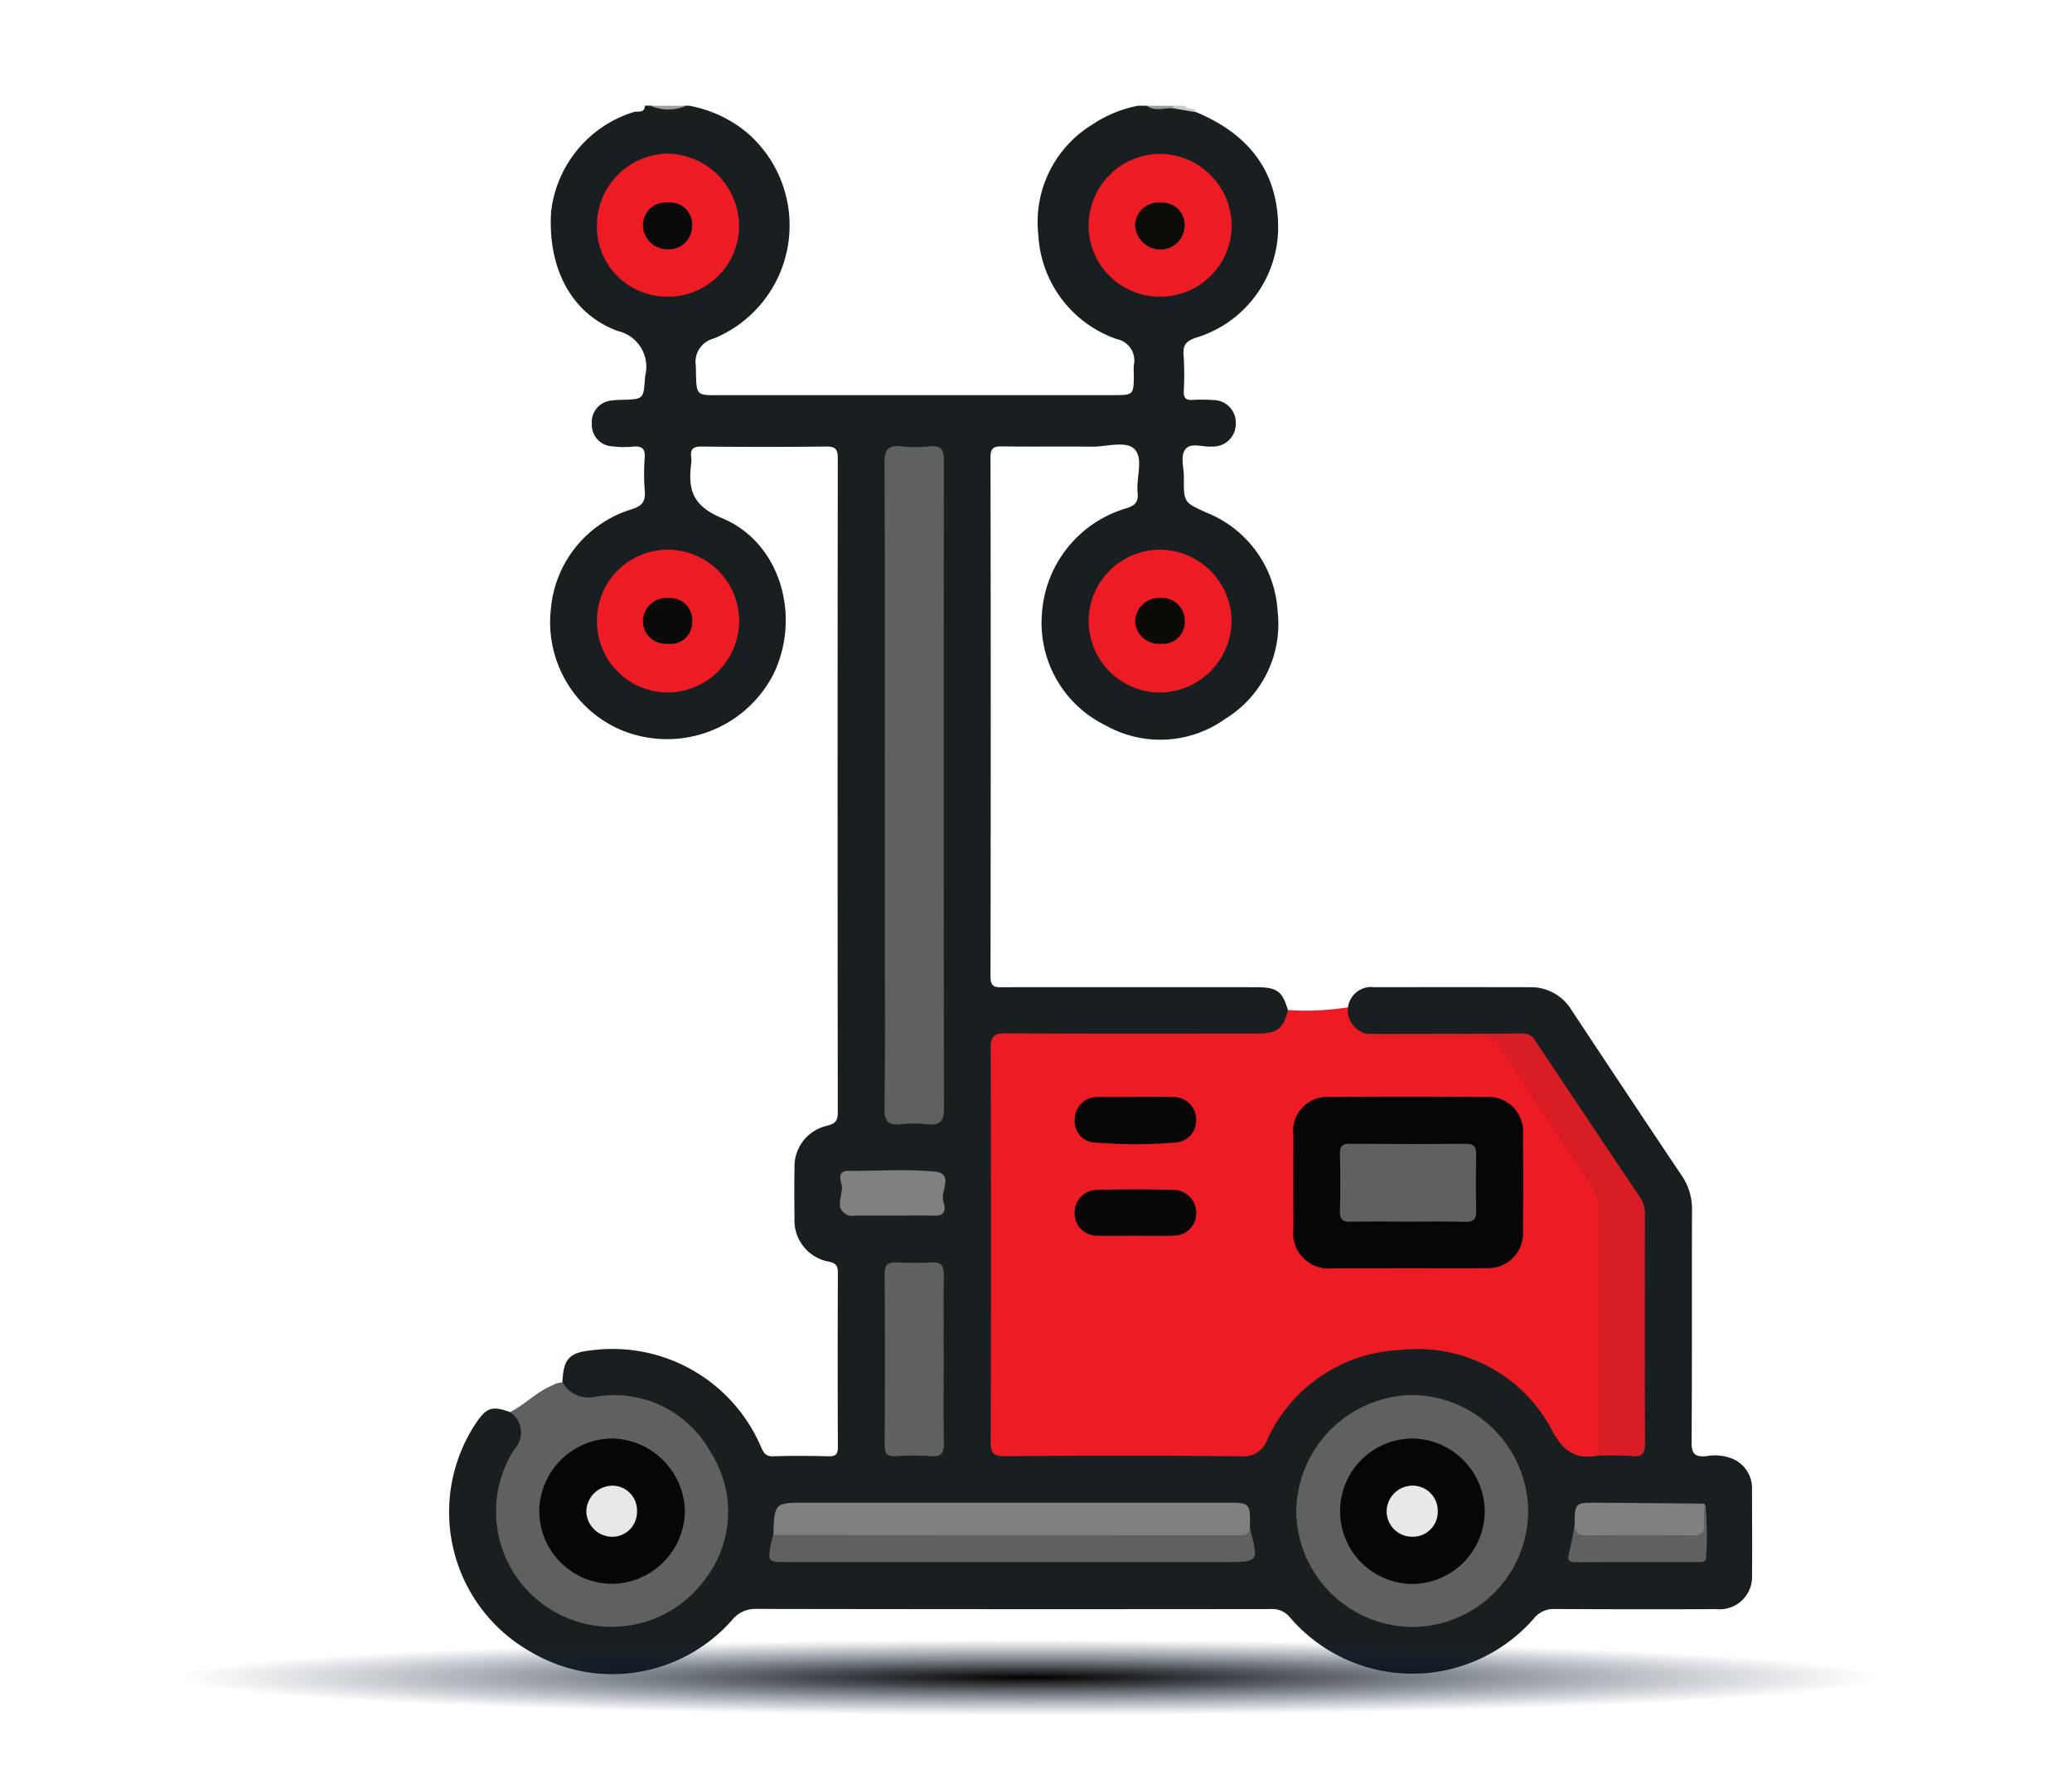 <svg id="MASAHA-Services-Rent-StationaryEquipment-Icon" xmlns="http://www.w3.org/2000/svg" xmlns:xlink="http://www.w3.org/1999/xlink" width="122" height="105" viewBox="0 0 122 105">
  <defs>
    <clipPath id="clip-path">
      <rect id="Rectangle_52598" data-name="Rectangle 52598" width="122" height="105" transform="translate(492.657 238.247)" fill="#fff" stroke="#707070" stroke-width="1"/>
    </clipPath>
    <radialGradient id="radial-gradient" cx="0.5" cy="0.5" r="0.5" gradientUnits="objectBoundingBox">
      <stop offset="0"/>
      <stop offset="1" stop-color="#19304c" stop-opacity="0"/>
    </radialGradient>
  </defs>
  <g id="Mask_Group_18911" data-name="Mask Group 18911" transform="translate(-492.657 -238.247)" clip-path="url(#clip-path)">
    <g id="Group_56565" data-name="Group 56565">
      <g id="Group_56540" data-name="Group 56540" transform="translate(519.078 244.473)">
        <path id="Path_44987" data-name="Path 44987" d="M-75.67,96.839a1.385,1.385,0,0,1,1.555-1.183q4.576-.009,9.154,0A2.791,2.791,0,0,1-62.505,97q3.255,4.925,6.543,9.829a3.491,3.491,0,0,1,.55,2.042c-.014,4.519.01,9.039-.024,13.559-.005.691.189.884.853.835a2.785,2.785,0,0,1,1.525.138,1.866,1.866,0,0,1,1.18,1.751c0,1.7.021,3.4,0,5.1a1.907,1.907,0,0,1-2.089,2.013q-4.75.018-9.5-.007a1.489,1.489,0,0,0-1.259.563,9.5,9.5,0,0,1-14.34-.048,1.348,1.348,0,0,0-1.171-.513q-15.157.019-30.313-.008a1.745,1.745,0,0,0-1.386.66,9.414,9.414,0,0,1-11.86,1.863,9.449,9.449,0,0,1-3.174-13.522c.595-.865.945-.96,1.969-.586.887.4,1.116,1.09.578,2.032a8.286,8.286,0,0,0-1.1,2.875,6.541,6.541,0,0,0,4.027,6.989,6.3,6.3,0,0,0,7.1-1.394,6.315,6.315,0,0,0,1.475-7.091,6.658,6.658,0,0,0-6.96-4.127c-1.181.168-1.716-.1-2.04-1.029.053-1.4.4-1.77,1.773-1.9a9.506,9.506,0,0,1,9.911,5.677c.153.336.26.584.716.569,1.093-.037,2.188-.029,3.281,0,.416.009.538-.125.537-.539q-.022-5.138,0-10.277c0-.372-.094-.537-.5-.637a2.466,2.466,0,0,1-2.053-2.6c-.015-.979-.017-1.958,0-2.936a2.452,2.452,0,0,1,1.9-2.465c.479-.124.649-.266.648-.779q-.023-19.257,0-38.516c0-.516-.125-.7-.671-.692q-3.67.041-7.34,0c-.5-.005-.686.151-.618.634a1.349,1.349,0,0,1,0,.345c-.192,1.532.039,2.5,1.825,3.242,3.433,1.432,4.668,5.787,3.011,9.187a7.04,7.04,0,0,1-9.143,3.2,6.906,6.906,0,0,1-3.958-7.033,6.745,6.745,0,0,1,4.735-5.875c.677-.205.846-.494.792-1.131a11.924,11.924,0,0,1,0-1.9c.042-.556-.177-.709-.692-.664a5.237,5.237,0,0,1-1.206-.017,1.261,1.261,0,0,1-1.216-1.325A1.27,1.27,0,0,1-119,61.119a3.6,3.6,0,0,1,.515-.037c1.41-.037,1.327-.042,1.434-1.4a2.163,2.163,0,0,0-1.63-2.659c-2.76-1.028-4.112-3.756-3.907-7a6.966,6.966,0,0,1,4.875-5.888c.226-.071.635.1.648-.371h.346a4.932,4.932,0,0,0,2.073,0h.172a7.434,7.434,0,0,1,3.4,1.569,7.2,7.2,0,0,1-1.934,12.138,1.416,1.416,0,0,0-1.059,1.6c.046,1.9-.08,1.731,1.739,1.732q11.4,0,22.8,0c1.246,0,1.246,0,1.25-1.239a4.138,4.138,0,0,1,0-.518,1.284,1.284,0,0,0-1-1.541A6.872,6.872,0,0,1-93.9,51.362a6.72,6.72,0,0,1,3.181-6.488,7.308,7.308,0,0,1,2.681-1.106h.518a5.709,5.709,0,0,0,1.55.089,4.4,4.4,0,0,1,1.373.291c2.932,1.226,4.73,3.308,4.817,6.586a6.807,6.807,0,0,1-4.852,6.693c-.548.192-.767.414-.714,1.008a18.913,18.913,0,0,1,.01,2.158c-.01.374.127.516.5.493a8.244,8.244,0,0,1,1.208.007,1.324,1.324,0,0,1,1.353,1.381,1.329,1.329,0,0,1-1.378,1.355c-.537.048-1.241-.247-1.569.137-.344.4-.1,1.106-.107,1.675-.016,1.514.013,1.474,1.368,2.094a6.662,6.662,0,0,1,4.151,5.793,6.545,6.545,0,0,1-3.082,6.331,6.572,6.572,0,0,1-7.031.394,6.714,6.714,0,0,1-3.766-6.571,6.937,6.937,0,0,1,4.934-6.207c.537-.161.761-.361.7-.929-.092-.876.365-2.019-.187-2.568-.511-.508-1.643-.132-2.5-.141-1.756-.019-3.512.009-5.267-.016-.488-.006-.708.062-.707.641q.028,15.283,0,30.567c0,.7.356.628.8.627q7.426-.006,14.852,0c1.22,0,1.543.244,1.86,1.351a1.226,1.226,0,0,1-.977,1.52,4.517,4.517,0,0,1-1.287.1q-6.864,0-13.728,0c-1.182,0-1.223.043-1.224,1.206q0,10.966,0,21.931c0,1.186.039,1.226,1.2,1.226,4.317,0,8.634-.012,12.951.014a1.646,1.646,0,0,0,1.7-1.014,9.82,9.82,0,0,1,14.292-3.524,7.984,7.984,0,0,1,2.836,3.083A2.129,2.129,0,0,0-60.966,123c.518-.012,1.036,0,1.554,0,.954-.013,1.008-.061,1.012-1.049.008-1.7,0-3.4,0-5.095,0-2.418-.012-4.836.007-7.254a3.138,3.138,0,0,0-.6-1.931c-1.853-2.6-3.556-5.307-5.318-7.971a2.117,2.117,0,0,0-1.963-1.1c-2.734.007-5.468.058-8.2-.024C-75.65,98.171-75.862,97.863-75.67,96.839Z" transform="translate(128.616 -43.769)" fill="#191f21"/>
        <path id="Path_44988" data-name="Path 44988" d="M-110.029,43.769a2.54,2.54,0,0,1-2.073,0Z" transform="translate(123.995 -43.769)" fill="#a09d9d"/>
        <path id="Path_44989" data-name="Path 44989" d="M-68.055,44.149l-1.36-.23c-.06-.03-.081-.063-.063-.1s.037-.053.056-.053h.691C-68.583,44.034-68.163,43.814-68.055,44.149Z" transform="translate(112.071 -43.769)" fill="#cdcbcb"/>
        <path id="Path_44990" data-name="Path 44990" d="M-70,43.769a1.487,1.487,0,0,1,.007.15c-.521-.042-1.071.214-1.562-.15Z" transform="translate(112.651 -43.769)" fill="#9d9a9a"/>
        <path id="Path_44991" data-name="Path 44991" d="M-63.278,117.457a1.448,1.448,0,0,0,1.136,1.571c2.213.11,4.428.046,6.641.032a1.581,1.581,0,0,1,1.5.789c1.65,2.6,3.406,5.13,5.1,7.7a3.938,3.938,0,0,1,.647,2.276c-.023,4.23-.007,8.46-.015,12.69a1.814,1.814,0,0,1-.243,1.323c-1.287.248-2.017-.146-2.72-1.42a8.907,8.907,0,0,0-8.884-4.794,9.035,9.035,0,0,0-7.912,5.283,1.48,1.48,0,0,1-1.541.983c-4.634-.053-9.27-.04-13.9-.009-.686.005-.848-.184-.847-.854q.037-11.572,0-23.145c0-.735.212-.9.915-.893,4.923.031,9.846.019,14.768.014,1.2,0,1.544-.273,1.83-1.383A15.627,15.627,0,0,0-63.278,117.457Z" transform="translate(116.224 -64.387)" fill="#ed1c24"/>
        <path id="Path_44992" data-name="Path 44992" d="M-120.841,148.114a1.781,1.781,0,0,0,1.892.855,6.457,6.457,0,0,1,6.81,3.214,6.484,6.484,0,0,1-.264,7.467,6.808,6.808,0,0,1-9.42,1.64,6.775,6.775,0,0,1-1.846-9.245,1.443,1.443,0,0,0-.257-2.187c.894-.439,1.579-1.213,2.522-1.579A1.1,1.1,0,0,1-120.841,148.114Z" transform="translate(127.536 -72.963)" fill="#606060"/>
        <path id="Path_44993" data-name="Path 44993" d="M-92.972,91.483c0-6.3.016-12.6-.019-18.9,0-.812.234-1.067,1.013-.983a7.406,7.406,0,0,0,1.637,0c.725-.082.848.235.848.884q-.025,19.034.005,38.067c0,.774-.223,1.035-.977.953a7.207,7.207,0,0,0-1.551,0c-.747.084-.985-.156-.975-.94.045-3.394.019-6.79.019-10.185Z" transform="translate(118.648 -51.55)" fill="#606060"/>
        <path id="Path_44994" data-name="Path 44994" d="M-52.488,162.8a6.878,6.878,0,0,1-6.838-6.787,6.933,6.933,0,0,1,6.864-6.866,6.9,6.9,0,0,1,6.791,6.851A6.841,6.841,0,0,1-52.488,162.8Z" transform="translate(109.229 -73.253)" fill="#606060"/>
        <path id="Path_44995" data-name="Path 44995" d="M-39.9,144.441c0-4.719-.009-9.437.012-14.156a2.99,2.99,0,0,0-.475-1.78q-2.76-4.106-5.474-8.243a1.089,1.089,0,0,0-1.076-.513c-1.928.014-3.856.01-5.783,0-.277,0-.579.1-.828-.123,3.047-.006,6.094-.006,9.141-.026a.817.817,0,0,1,.761.436q3.078,4.622,6.178,9.229a1.794,1.794,0,0,1,.27,1.061c-.006,4.457-.014,8.914.008,13.37,0,.583-.12.84-.752.783C-38.573,144.421-39.237,144.45-39.9,144.441Z" transform="translate(107.605 -64.987)" fill="#d81d24"/>
        <path id="Path_44996" data-name="Path 44996" d="M-102.076,159.848c.063-1.9.063-1.9,1.94-1.9h24.691c1.461,0,1.461,0,1.425,1.507.153.447-.152.555-.479.63a4.6,4.6,0,0,1-1.03.057q-12.536,0-25.072,0C-101.1,160.139-101.647,160.258-102.076,159.848Z" transform="translate(121.19 -75.717)" fill="#818080"/>
        <path id="Path_44997" data-name="Path 44997" d="M-72.1,88.464a4.228,4.228,0,0,1-4.2-4.234,4.219,4.219,0,0,1,4.17-4.177,4.252,4.252,0,0,1,4.251,4.19A4.266,4.266,0,0,1-72.1,88.464Z" transform="translate(113.977 -53.921)" fill="#ed1c24"/>
        <path id="Path_44998" data-name="Path 44998" d="M-72.083,56.107A4.189,4.189,0,0,1-76.3,51.969,4.233,4.233,0,0,1-72.1,47.7a4.252,4.252,0,0,1,4.223,4.256A4.2,4.2,0,0,1-72.083,56.107Z" transform="translate(113.977 -44.869)" fill="#ed1c24"/>
        <path id="Path_44999" data-name="Path 44999" d="M-112.324,88.463a4.186,4.186,0,0,1-4.173-4.251,4.172,4.172,0,0,1,4.175-4.158,4.21,4.21,0,0,1,4.2,4.246A4.243,4.243,0,0,1-112.324,88.463Z" transform="translate(125.225 -53.922)" fill="#ed1c24"/>
        <path id="Path_45000" data-name="Path 45000" d="M-116.5,51.893a4.239,4.239,0,0,1,4.154-4.212,4.287,4.287,0,0,1,4.218,4.258,4.18,4.18,0,0,1-4.263,4.162A4.119,4.119,0,0,1-116.5,51.893Z" transform="translate(125.225 -44.864)" fill="#ed1c24"/>
        <path id="Path_45001" data-name="Path 45001" d="M-102.169,160.433q13.667.008,27.332.017c.322,0,.654.032.723-.408.537,1.989.537,1.989-1.47,1.989h-25.731c-1.193,0-1.195,0-.992-1.113C-102.276,160.753-102.215,160.594-102.169,160.433Z" transform="translate(121.283 -76.302)" fill="#606060"/>
        <path id="Path_45002" data-name="Path 45002" d="M-89.5,144.086c0,1.613-.022,3.225.012,4.836.012.578-.113.843-.752.792a14.511,14.511,0,0,0-2.071,0c-.553.036-.668-.19-.665-.7q.028-5.009,0-10.018c0-.529.168-.717.694-.69a18.934,18.934,0,0,0,2.072,0c.595-.034.727.233.719.77C-89.517,140.746-89.5,142.417-89.5,144.086Z" transform="translate(118.644 -70.22)" fill="#606060"/>
        <path id="Path_45003" data-name="Path 45003" d="M-93.628,133.445H-95.7a1.148,1.148,0,0,1-.429-.009c-.949-.414-.247-1.23-.411-1.842-.074-.274-.239-.79.429-.784,1.7.015,3.41-.12,5.092.049,1.111.112.284,1.167.478,1.764.1.316.2.847-.5.826C-91.9,133.425-92.764,133.445-93.628,133.445Z" transform="translate(119.668 -68.113)" fill="#818080"/>
        <path id="Path_45004" data-name="Path 45004" d="M-36.58,159.291c0-1.342,0-1.348,1.335-1.34,2.1.013,4.194.036,6.291.055a.521.521,0,0,1,.072.156c.163,1.972.157,1.981-1.81,1.98-1.662,0-3.324.027-4.985-.017C-36.175,160.112-36.814,160.144-36.58,159.291Z" transform="translate(102.878 -75.717)" fill="#818080"/>
        <path id="Path_45005" data-name="Path 45005" d="M-36.708,159.313c.008.422.2.586.642.581q3.176-.029,6.352,0c.5,0,.654-.2.627-.665-.024-.4,0-.8.005-1.2a12.863,12.863,0,0,1,.112,3.13c.017.336-.272.308-.5.308-2.387,0-4.776,0-7.163.007-.368,0-.526-.072-.421-.483C-36.913,160.439-36.821,159.873-36.708,159.313Z" transform="translate(103.006 -75.739)" fill="#606060"/>
        <path id="Path_45006" data-name="Path 45006" d="M-52.822,134.863c-1.467,0-2.934.016-4.4,0a2.082,2.082,0,0,1-2.338-2.342q-.009-2.718,0-5.437a2.015,2.015,0,0,1,2.188-2.3q4.574-.039,9.147,0a2.036,2.036,0,0,1,2.182,2.236q.027,2.8,0,5.609a2.056,2.056,0,0,1-2.206,2.226C-49.772,134.884-51.3,134.862-52.822,134.863Z" transform="translate(109.295 -66.432)" fill="#050605"/>
        <path id="Path_45007" data-name="Path 45007" d="M-73.869,135.072c-.747,0-1.5.022-2.241-.006a1.307,1.307,0,0,1-1.335-1.3,1.324,1.324,0,0,1,1.255-1.391c1.551-.047,3.1-.049,4.655,0a1.344,1.344,0,0,1,1.252,1.4,1.311,1.311,0,0,1-1.342,1.288C-72.373,135.1-73.121,135.072-73.869,135.072Z" transform="translate(114.298 -68.552)" fill="#060706"/>
        <path id="Path_45008" data-name="Path 45008" d="M-73.848,124.78c.719,0,1.438-.024,2.156.006a1.334,1.334,0,0,1,1.41,1.319,1.3,1.3,0,0,1-1.272,1.362,28.645,28.645,0,0,1-4.65,0,1.244,1.244,0,0,1-1.229-1.389,1.3,1.3,0,0,1,1.342-1.291c.057-.005.115-.006.172-.006h2.071Z" transform="translate(114.295 -66.433)" fill="#070806"/>
        <path id="Path_45009" data-name="Path 45009" d="M-121.215,156.983a4.327,4.327,0,0,1,4.3-4.282,4.375,4.375,0,0,1,4.277,4.327,4.344,4.344,0,0,1-4.279,4.228A4.3,4.3,0,0,1-121.215,156.983Z" transform="translate(126.545 -74.248)" fill="#050605"/>
        <path id="Path_45010" data-name="Path 45010" d="M-55.741,156.975a4.28,4.28,0,0,1,4.284-4.274,4.321,4.321,0,0,1,4.233,4.338,4.3,4.3,0,0,1-4.251,4.225A4.282,4.282,0,0,1-55.741,156.975Z" transform="translate(108.225 -74.248)" fill="#050605"/>
        <path id="Path_45011" data-name="Path 45011" d="M-71.013,86.693a1.369,1.369,0,0,1-1.48-1.328A1.407,1.407,0,0,1-71.028,84a1.338,1.338,0,0,1,1.453,1.351A1.282,1.282,0,0,1-71.013,86.693Z" transform="translate(112.913 -55.026)" fill="#0b0a07"/>
        <path id="Path_45012" data-name="Path 45012" d="M-72.5,53a1.374,1.374,0,0,1,1.518-1.311,1.309,1.309,0,0,1,1.4,1.4,1.424,1.424,0,0,1-1.578,1.347A1.488,1.488,0,0,1-72.5,53Z" transform="translate(112.914 -45.984)" fill="#0b0b07"/>
        <path id="Path_45013" data-name="Path 45013" d="M-111.31,86.694a1.325,1.325,0,0,1-1.428-1.369,1.382,1.382,0,0,1,1.5-1.319,1.3,1.3,0,0,1,1.4,1.391A1.267,1.267,0,0,1-111.31,86.694Z" transform="translate(124.174 -55.027)" fill="#0a0a08"/>
        <path id="Path_45014" data-name="Path 45014" d="M-111.241,51.686a1.29,1.29,0,0,1,1.4,1.393,1.381,1.381,0,0,1-1.473,1.357A1.449,1.449,0,0,1-112.742,53,1.34,1.34,0,0,1-111.241,51.686Z" transform="translate(124.174 -45.984)" fill="#0a0a08"/>
        <path id="Path_45015" data-name="Path 45015" d="M-51.738,133.191c-1.124,0-2.247-.019-3.369.009-.475.012-.664-.117-.649-.624.034-1.122.026-2.246,0-3.368-.009-.443.13-.606.588-.6,2.274.018,4.55.022,6.825,0,.526-.005.619.226.61.676-.021,1.094-.027,2.189,0,3.282.014.49-.153.651-.641.639C-49.492,133.17-50.616,133.191-51.738,133.191Z" transform="translate(108.23 -67.505)" fill="#606060"/>
        <path id="Path_45016" data-name="Path 45016" d="M-115.851,159.566a1.538,1.538,0,0,1-1.515-1.451,1.548,1.548,0,0,1,1.5-1.557,1.454,1.454,0,0,1,1.483,1.541A1.457,1.457,0,0,1-115.851,159.566Z" transform="translate(125.468 -75.327)" fill="#e7e8e8"/>
        <path id="Path_45017" data-name="Path 45017" d="M-48.927,158.083a1.467,1.467,0,0,1-1.474,1.479,1.5,1.5,0,0,1-1.535-1.518,1.536,1.536,0,0,1,1.49-1.49A1.482,1.482,0,0,1-48.927,158.083Z" transform="translate(107.161 -75.326)" fill="#e7e8e8"/>
      </g>
      <ellipse id="Ellipse_57" data-name="Ellipse 57" cx="49.805" cy="2.23" rx="49.805" ry="2.23" transform="translate(503.439 334.764)" fill="url(#radial-gradient)"/>
    </g>
  </g>
</svg>
